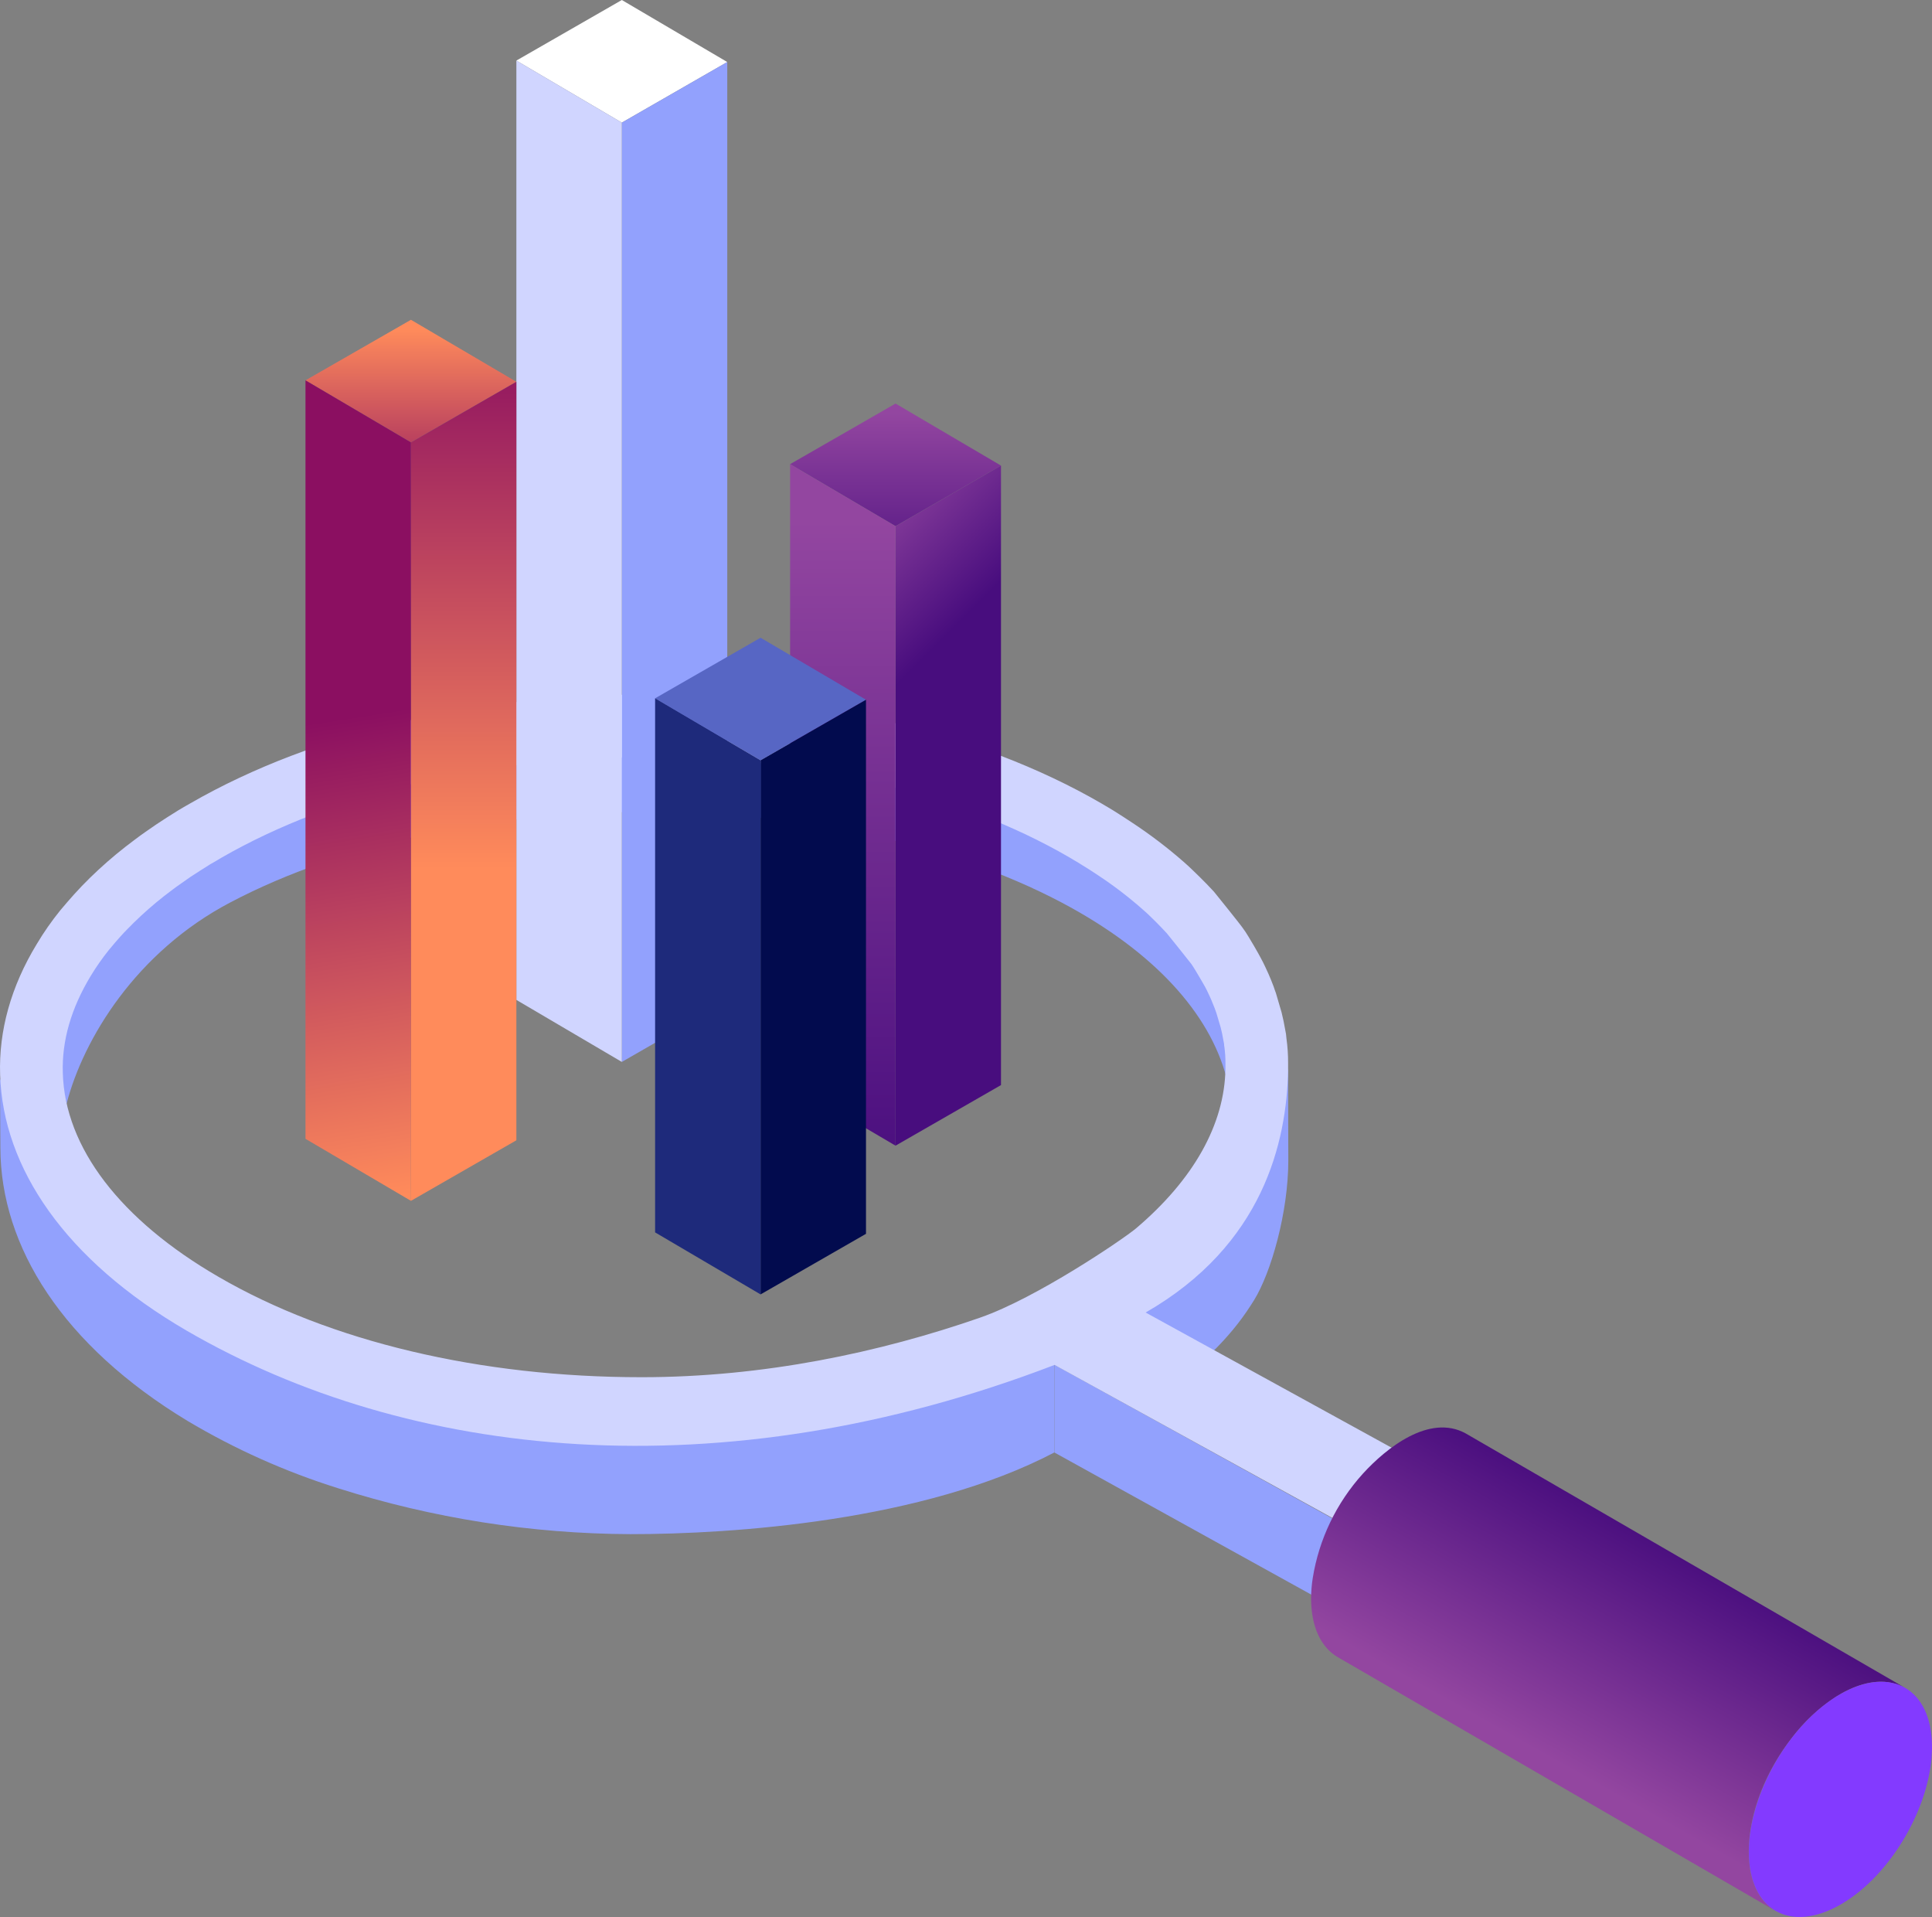 <svg width="250" height="248" viewBox="0 0 250 248" fill="none" xmlns="http://www.w3.org/2000/svg">
<rect x="0" y="0" width="250" height="248" fill="#808080" stroke="none"/>
<path d="M29.805 105.422C59.516 89.783 107.836 89.811 137.411 105.422C154.876 114.675 161.97 127.336 158.693 139.364C156.506 131.116 149.395 123.125 137.411 116.778C107.836 101.139 59.516 101.107 29.805 116.745C17.591 123.158 10.792 134.404 8.62 142.762C5.273 130.663 12.104 114.708 29.805 105.422Z" fill="#92A1FD"/>
<path d="M166.674 138.25L166.707 150.108C166.707 156.854 164.475 164.638 162.276 168.199C159.744 172.285 156.566 175.846 148.777 181.74L147.01 169.177C147.01 169.177 164.656 148.546 166.674 138.25Z" fill="#92A1FD"/>
<path d="M136.426 171.356C126.581 175.213 123.047 176.382 119.443 177.436C112.424 179.455 105.242 180.858 97.979 181.631C85.236 183.009 72.362 182.606 59.73 180.435C47.406 178.25 35.088 174.322 24.231 167.768C8.101 158.028 0 139.566 0 139.566L0.049 148.502C0.082 161.3 8.144 174.071 24.275 183.827C30.394 187.469 36.918 190.388 43.714 192.522C55.961 196.413 68.73 198.418 81.581 198.471C94.862 198.471 119.448 196.799 136.426 187.907V171.356Z" fill="#92A1FD"/>
<path d="M136.437 187.907L176.569 210.106L176.536 198.722L136.437 176.546V187.907Z" fill="#92A1FD"/>
<path d="M148.246 169.799C163.463 161.06 166.515 147.721 166.679 138.392V137.791C166.679 137.703 166.679 137.61 166.679 137.523C166.684 136.46 166.613 135.397 166.466 134.344C166.444 133.96 166.389 133.578 166.302 133.202C166.182 132.465 166.017 131.717 165.837 130.979C165.777 130.739 165.29 129.078 165.104 128.478C165.011 128.194 164.891 127.931 164.803 127.62C164.59 127.074 164.382 126.528 164.158 126.03C164.005 125.703 163.857 125.375 163.704 125.042C163.551 124.709 163.315 124.244 163.102 123.857C162.79 123.256 161.767 121.502 161.587 121.229C161.319 120.781 161.04 120.35 160.717 119.924C160.717 119.88 157.364 115.68 157.08 115.352C156.495 114.724 155.893 114.09 155.248 113.462C154.602 112.834 153.88 112.113 153.131 111.468C151.058 109.657 148.865 107.987 146.567 106.47C145.752 105.924 144.899 105.378 144.029 104.832L142.541 103.947C110.111 85.135 57.213 85.135 24.592 103.947C24.045 104.247 23.553 104.547 23.044 104.848C22.065 105.449 21.119 106.061 20.189 106.678C19.724 106.989 19.27 107.306 18.821 107.623C17.919 108.251 17.066 108.912 16.223 109.556C14.618 110.811 13.085 112.153 11.629 113.577C10.934 114.265 10.245 114.969 9.616 115.674C8.987 116.379 8.38 117.072 7.794 117.777C6.676 119.159 5.658 120.62 4.748 122.147C1.428 127.609 -0.175 133.334 0.016 139.047C0.377 151.064 8.412 163.005 24.198 172.17C52.799 188.759 93.117 193.2 136.459 176.578L179.008 200.006L182.913 188.846L148.246 169.799ZM126.876 170.444C113.792 174.989 98.8 178.168 83.003 178.168C62.136 178.168 42.702 173.563 28.267 165.178C15.561 157.815 8.396 148.442 8.128 138.812C7.993 134.643 9.198 130.455 11.743 126.249C12.447 125.089 13.225 123.976 14.073 122.917C14.571 122.3 15.096 121.704 15.621 121.114C16.147 120.525 16.765 119.918 17.301 119.377C18.542 118.163 19.847 117.016 21.212 115.942C21.928 115.395 22.694 114.8 23.476 114.265L24.636 113.451C25.489 112.905 26.375 112.315 27.201 111.812C27.666 111.545 28.164 111.266 28.628 110.977C43.2 102.587 62.738 97.955 83.649 97.955C104.559 97.955 124.004 102.576 138.346 110.9L138.991 111.288C139.232 111.424 139.473 111.561 139.817 111.785C140.583 112.249 141.322 112.714 142.071 113.222C144.078 114.543 145.99 116.003 147.792 117.591C148.378 118.088 148.919 118.613 149.564 119.257C150.046 119.738 150.511 120.23 150.976 120.727C151.523 121.388 153.607 124.004 154.175 124.73C154.356 125.004 154.536 125.277 154.684 125.528C154.832 125.779 155.647 127.134 155.904 127.609C156.068 127.91 156.221 128.226 156.336 128.467C156.451 128.707 156.593 129.013 156.697 129.248C156.867 129.652 157.031 130.056 157.195 130.477L157.408 131.078C157.556 131.542 157.884 132.716 157.955 132.924C158.092 133.47 158.212 134.016 158.3 134.563C158.332 134.683 158.365 134.923 158.393 135.043C158.394 135.179 158.408 135.315 158.436 135.447C158.53 136.144 158.576 136.847 158.573 137.55V138.271C158.453 145.471 154.443 152.61 146.977 158.935C145.276 160.35 134.091 167.942 126.865 170.444H126.876Z" fill="#D0D5FF"/>
<path d="M176.355 190.649C172.932 194.43 170.679 199.12 169.868 204.152C169.731 205.026 169.66 205.91 169.655 206.795C169.655 210.526 170.984 213.153 173.112 214.388L229.745 247.211C227.618 245.971 226.299 243.343 226.288 239.607C226.288 234.309 228.651 228.945 231.862 224.826C233.45 222.735 235.385 220.932 237.583 219.495C239.651 218.19 242.32 217.163 244.793 217.709C245.403 217.834 245.99 218.055 246.532 218.364L189.647 185.432C184.943 182.865 179.364 187.35 176.355 190.649Z" fill="url(#paint0_linear_43_10609)"/>
<path d="M238.109 219.184C231.545 222.969 226.278 232.113 226.299 239.607C226.321 247.101 231.621 250.16 238.191 246.375C244.76 242.59 250.022 233.44 250 225.946C249.978 218.452 244.645 215.415 238.109 219.184Z" fill="#833AFF"/>
<path d="M66.818 7.838L80.465 15.862L94.107 8.024L80.465 0L66.818 7.838Z" fill="white"/>
<path d="M80.465 137.381L94.107 129.543V8.024L80.465 15.863V137.381Z" fill="#92A1FD"/>
<path d="M66.818 129.357L80.465 137.381V15.862L66.818 7.838V129.357Z" fill="#D0D5FF"/>
<path d="M102.24 60.047L115.882 68.071L129.529 60.232L115.882 52.208L102.24 60.047Z" fill="url(#paint1_linear_43_10609)"/>
<path d="M115.882 148.213L129.529 140.375V60.232L115.882 68.071V148.213Z" fill="url(#paint2_linear_43_10609)"/>
<path d="M102.24 140.189L115.882 148.213V68.071L102.24 60.047V140.189Z" fill="url(#paint3_linear_43_10609)"/>
<path d="M39.53 49.204L53.177 57.228L66.818 49.39L53.177 41.371L39.53 49.204Z" fill="url(#paint4_linear_43_10609)"/>
<path d="M53.177 155.352L66.818 147.519V49.39L53.177 57.228V155.352Z" fill="url(#paint5_linear_43_10609)"/>
<path d="M39.53 147.328L53.177 155.352V57.228L39.53 49.204V147.328Z" fill="url(#paint6_linear_43_10609)"/>
<path d="M84.77 90.34L98.417 98.359L112.059 90.526L98.417 82.502L84.77 90.34Z" fill="#5766C4"/>
<path d="M98.417 167.456L112.059 159.618V90.526L98.417 98.359V167.456Z" fill="#020B4E"/>
<path d="M84.77 159.432L98.417 167.456V98.359L84.77 90.34V159.432Z" fill="#1E2A7B"/>
<defs>
<linearGradient id="paint0_linear_43_10609" x1="198.732" y1="226.449" x2="214.665" y2="198.043" gradientUnits="userSpaceOnUse">
<stop stop-color="#9346A0"/>
<stop offset="1" stop-color="#480D7E"/>
</linearGradient>
<linearGradient id="paint1_linear_43_10609" x1="115.882" y1="53.475" x2="115.882" y2="77.045" gradientUnits="userSpaceOnUse">
<stop stop-color="#9346A0"/>
<stop offset="1" stop-color="#480D7E"/>
</linearGradient>
<linearGradient id="paint2_linear_43_10609" x1="97.071" y1="78.624" x2="111.535" y2="93.113" gradientUnits="userSpaceOnUse">
<stop stop-color="#9346A0"/>
<stop offset="1" stop-color="#480D7E"/>
</linearGradient>
<linearGradient id="paint3_linear_43_10609" x1="109.061" y1="67.35" x2="109.061" y2="152.987" gradientUnits="userSpaceOnUse">
<stop stop-color="#9346A0"/>
<stop offset="1" stop-color="#480D7E"/>
</linearGradient>
<linearGradient id="paint4_linear_43_10609" x1="53.177" y1="42.584" x2="53.177" y2="66.951" gradientUnits="userSpaceOnUse">
<stop stop-color="#FF8B5B"/>
<stop offset="1" stop-color="#8B0F61"/>
</linearGradient>
<linearGradient id="paint5_linear_43_10609" x1="59.998" y1="112.381" x2="59.998" y2="42.862" gradientUnits="userSpaceOnUse">
<stop stop-color="#FF8B5B"/>
<stop offset="1" stop-color="#8B0F61"/>
</linearGradient>
<linearGradient id="paint6_linear_43_10609" x1="54.495" y1="154.309" x2="44.894" y2="92.794" gradientUnits="userSpaceOnUse">
<stop stop-color="#FF8B5B"/>
<stop offset="1" stop-color="#8B0F61"/>
</linearGradient>
</defs>
</svg>
